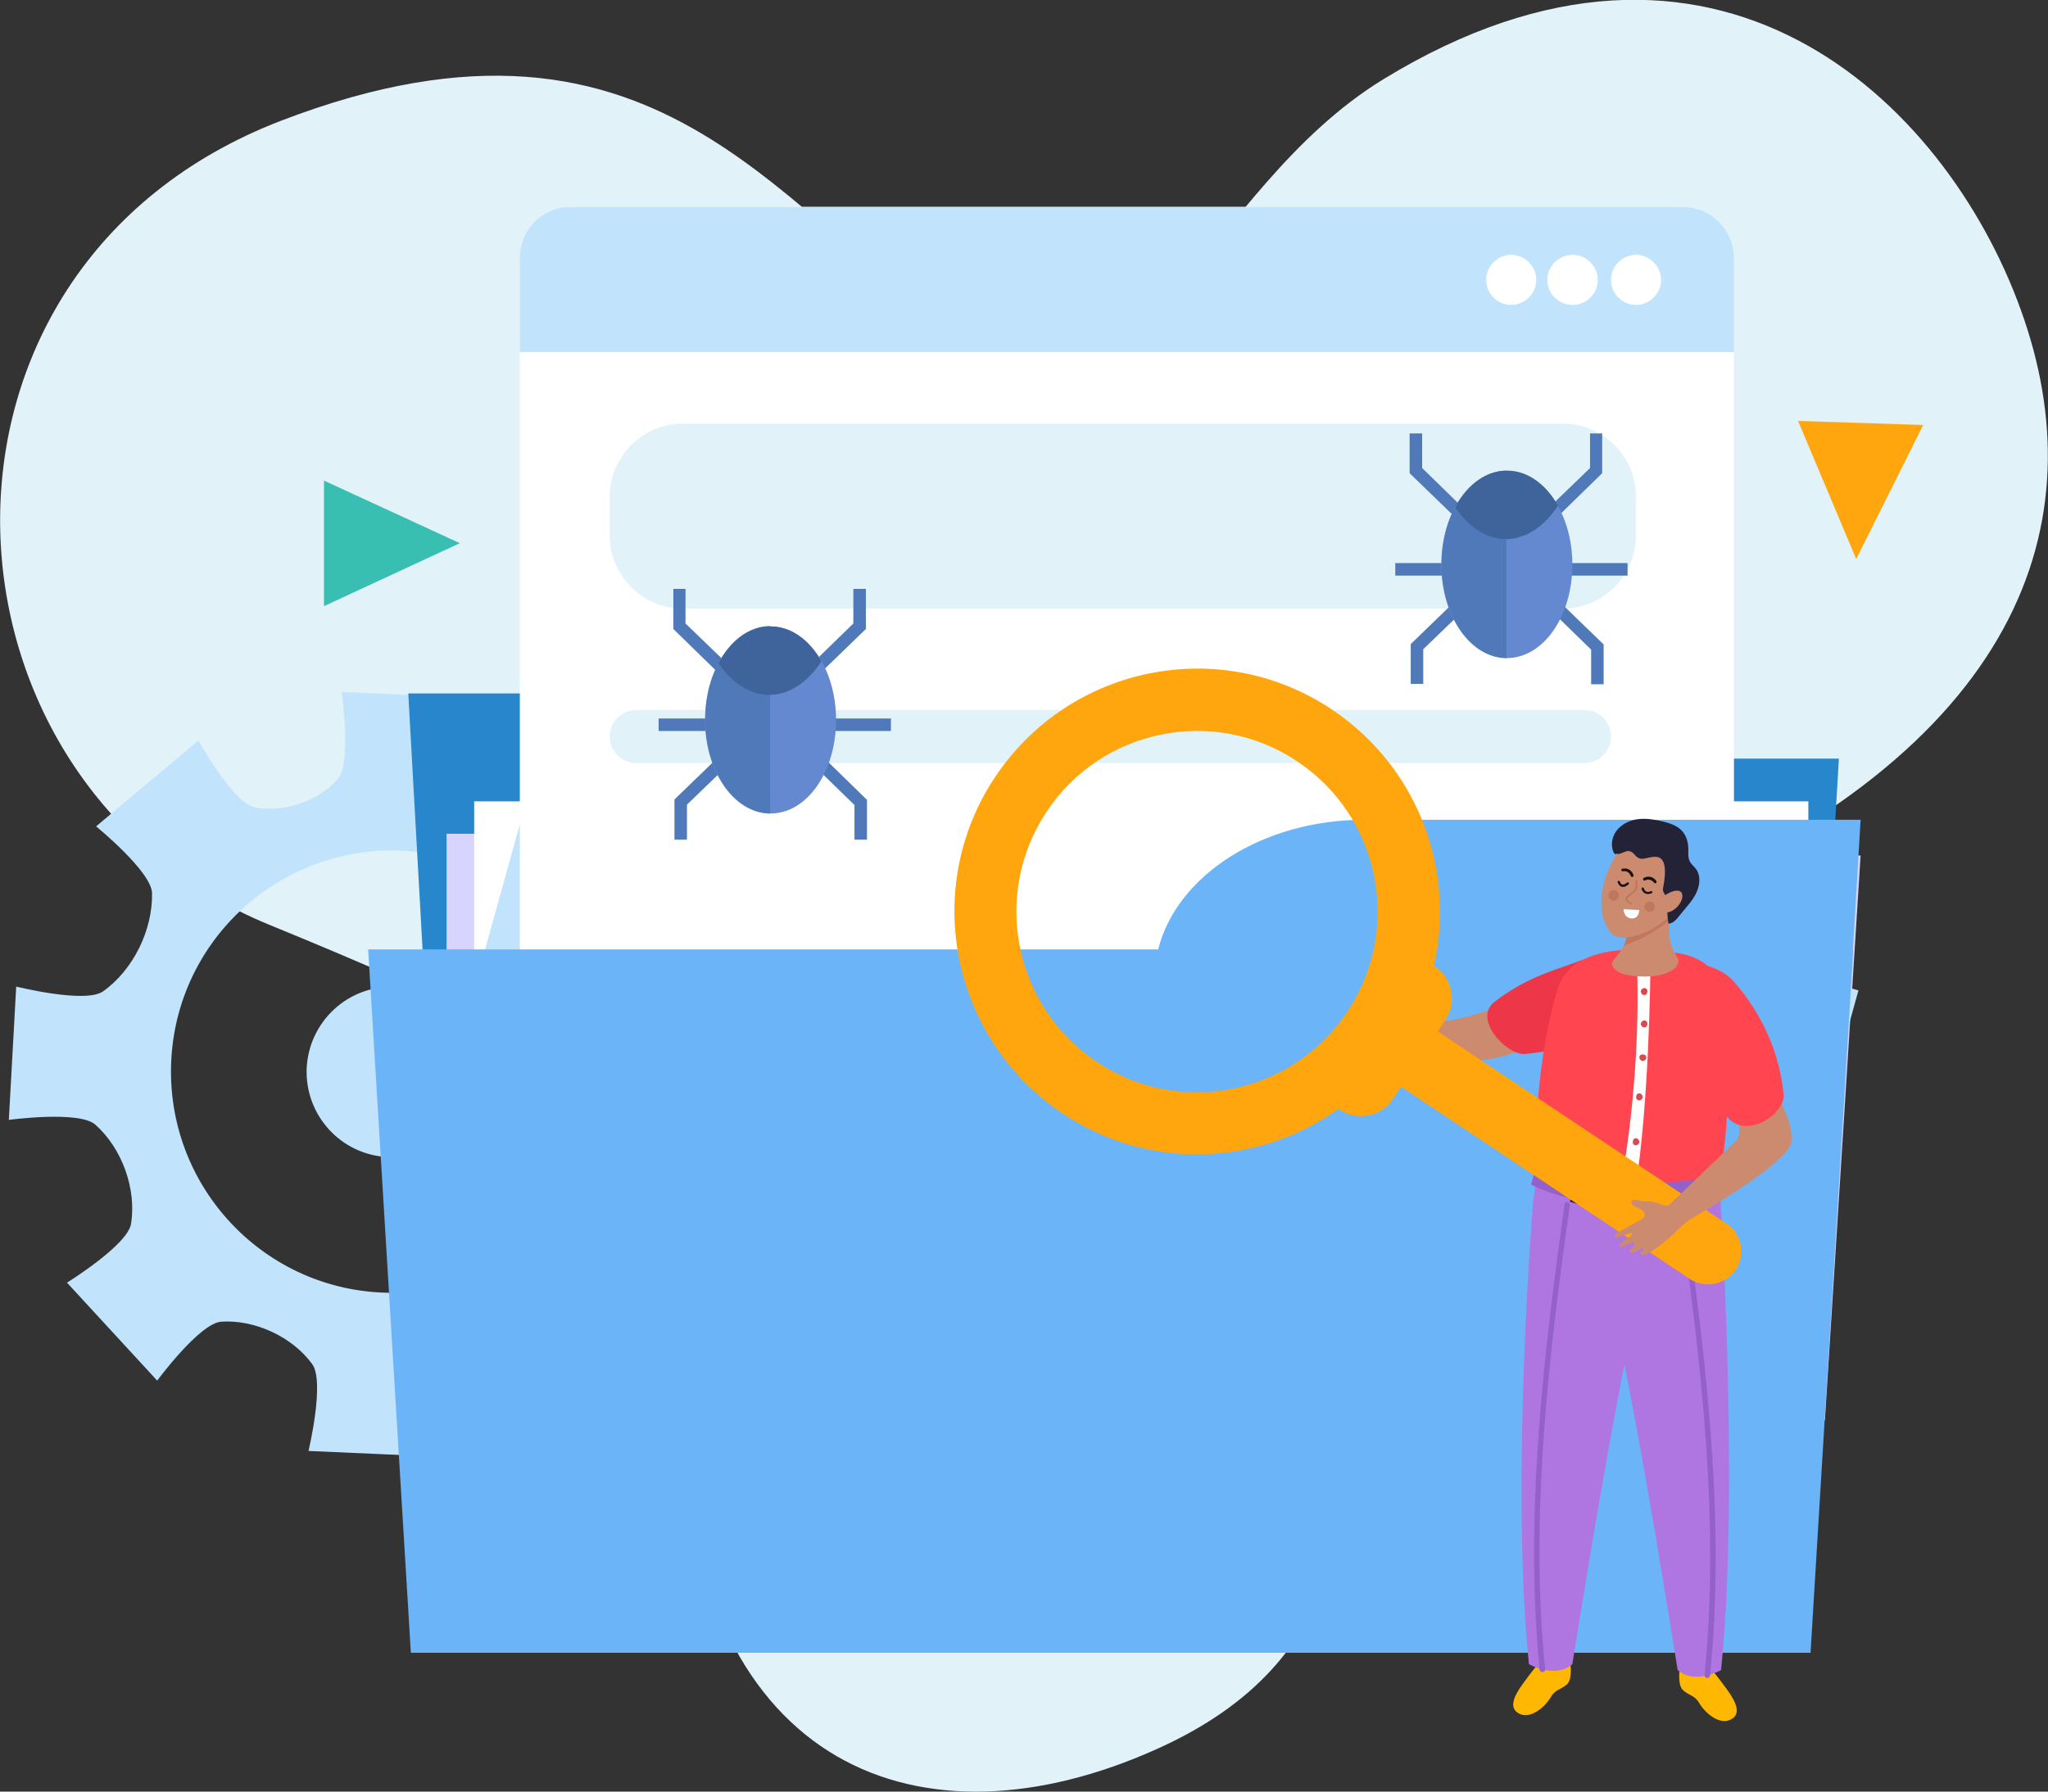 <svg width="288" height="252" viewBox="0 0 288 252" fill="none" xmlns="http://www.w3.org/2000/svg">
<rect x="0" y="0" width="288" height="252" fill="#333333" stroke="none"/>
<g clip-path="url(#clip0_236_1054)">
<path d="M37.844 130.066C90.288 151.563 93.808 156.535 95.828 200.875C98.002 248.892 129.634 260.858 162.612 246.043C218.834 220.869 158.056 157.986 230.897 127.787C284.583 105.514 294.937 73.295 284.169 43.563C273.556 14.141 241.044 -17.301 194.554 11.137C168.824 26.884 161.731 62.469 136.467 47.758C110.427 32.529 94.067 -3.988 39.501 16.99C-14.599 37.813 -11.131 109.968 37.844 130.066Z" fill="#E1F3F9"/>
<path d="M67.095 151.304C66.836 157.934 61.245 163.062 54.618 162.751C47.991 162.492 42.866 156.898 43.125 150.268C43.436 143.638 49.027 138.51 55.602 138.82C62.228 139.079 67.354 144.674 67.043 151.304H67.095Z" fill="#C1E3FB"/>
<path d="M96.759 144.104C92.98 140.737 91.013 135.039 91.738 130.17C92.204 127.166 100.746 121.882 100.746 121.882L88.062 108.052C88.062 108.052 82.108 116.132 79.054 116.34C74.394 116.702 69.114 114.268 66.266 110.383C64.454 107.896 66.784 98.158 66.784 98.158L48.043 97.33C48.043 97.33 49.493 107.223 47.526 109.554C44.782 112.714 39.812 114.371 35.774 113.543C32.771 112.921 27.904 104.167 27.904 104.167L13.512 116.236C13.512 116.236 21.278 122.555 21.381 125.612C21.485 130.74 18.793 136.386 14.496 139.442C12.011 141.203 2.278 138.768 2.278 138.768L1.243 157.52C1.243 157.52 11.131 156.173 13.409 158.193C17.188 161.56 19.207 167.258 18.43 172.127C17.965 175.131 9.422 180.414 9.422 180.414L22.106 194.193C22.106 194.193 28.06 186.112 31.114 185.905C35.774 185.594 41.054 187.977 43.901 191.862C45.714 194.348 43.384 204.086 43.384 204.086L62.125 204.915C62.125 204.915 60.623 195.022 62.642 192.691C65.386 189.531 70.356 187.873 74.394 188.702C77.397 189.324 82.264 198.078 82.264 198.078L96.604 186.009C96.604 186.009 88.838 179.689 88.735 176.633C88.631 171.505 91.323 165.859 95.62 162.803C98.105 161.042 107.838 163.476 107.838 163.476L108.874 144.725C108.874 144.725 98.986 146.072 96.708 144.052L96.759 144.104ZM53.79 181.813C36.654 181.088 23.349 166.584 24.073 149.387C24.798 132.242 39.294 118.93 56.482 119.655C73.618 120.38 86.923 134.884 86.198 152.081C85.473 169.226 70.978 182.538 53.79 181.813Z" fill="#C1E3FB"/>
<path d="M64.092 205.589H252.796L258.594 106.705H58.346L64.092 205.589Z" fill="#2786CC"/>
<path d="M152.62 120.017C152.62 132.397 139.936 142.446 124.249 142.446L59.95 143.016L57.414 97.537H124.249C139.936 97.537 152.62 107.586 152.62 119.965V120.017Z" fill="#2786CC"/>
<path d="M254.09 117.272H62.798V195.384H254.09V117.272Z" fill="#D7D4FF"/>
<path d="M256.627 199.787H76.362V121.675L261.649 120.328L256.627 199.787Z" fill="#D7D4FF"/>
<path d="M254.297 112.714H66.68V190.826H254.297V112.714Z" fill="white"/>
<path d="M80.589 89.011L59.673 164.268L240.431 214.56L261.347 139.303L80.589 89.011Z" fill="#C1E3FB"/>
<path d="M252.951 121.675H74.032V199.787H252.951V121.675Z" fill="white"/>
<path d="M236.695 29.111H80.244C76.299 29.111 73.1 32.311 73.1 36.259V134.417C73.1 138.365 76.299 141.566 80.244 141.566H236.695C240.641 141.566 243.84 138.365 243.84 134.417V36.259C243.84 32.311 240.641 29.111 236.695 29.111Z" fill="white"/>
<path d="M80.193 29.111H236.695C240.63 29.111 243.84 32.322 243.84 36.259V49.52H73.1V36.259C73.1 32.322 76.258 29.111 80.193 29.111Z" fill="#C1E3FB"/>
<path d="M226.548 39.367C226.548 41.335 228.153 42.889 230.069 42.889C231.984 42.889 233.589 41.284 233.589 39.367C233.589 37.45 231.984 35.845 230.069 35.845C228.153 35.845 226.548 37.399 226.548 39.367Z" fill="white"/>
<path d="M217.592 39.367C217.592 41.335 219.197 42.889 221.164 42.889C223.131 42.889 224.685 41.284 224.685 39.367C224.685 37.45 223.08 35.845 221.164 35.845C219.249 35.845 217.592 37.399 217.592 39.367Z" fill="white"/>
<path d="M208.998 39.367C208.998 41.335 210.603 42.889 212.518 42.889C214.434 42.889 216.039 41.284 216.039 39.367C216.039 37.45 214.434 35.845 212.518 35.845C210.603 35.845 208.998 37.399 208.998 39.367Z" fill="white"/>
<path d="M260.562 133.537L261.649 115.304H191.914C177.47 115.304 165.459 123.177 162.87 133.537H51.771L57.776 232.472H254.608L258.957 160.783L260.613 133.589H260.562V133.537Z" fill="#6BB4F7"/>
<path d="M219.715 59.568H96.086C90.368 59.568 85.732 64.207 85.732 69.928V75.263C85.732 80.985 90.368 85.623 96.086 85.623H219.715C225.433 85.623 230.069 80.985 230.069 75.263V69.928C230.069 64.207 225.433 59.568 219.715 59.568Z" fill="#E1F3F9"/>
<path d="M222.873 107.327H89.46C87.441 107.327 85.732 105.669 85.732 103.597C85.732 101.577 87.389 99.868 89.46 99.868H222.873C224.892 99.868 226.548 101.525 226.548 103.597C226.548 105.617 224.892 107.327 222.873 107.327Z" fill="#E1F3F9"/>
<path d="M45.558 67.597V85.26L64.662 76.403L45.558 67.597Z" fill="#39BFB1"/>
<path d="M270.45 59.776L252.848 59.206L261.028 78.63L270.45 59.776Z" fill="#FFA60E"/>
<path d="M125.285 101.059H92.618V102.82H125.285V101.059Z" fill="#5079BA"/>
<path d="M101.004 94.636L94.689 88.472V82.826H96.397V87.695L102.247 93.341L101.004 94.636Z" fill="#5079BA"/>
<path d="M115.397 94.636L114.206 93.341L120.004 87.695V82.826H121.765V88.472L115.397 94.636Z" fill="#5079BA"/>
<path d="M96.604 118.101H94.844V112.455L101.212 106.291L102.402 107.586L96.604 113.18V118.101Z" fill="#5079BA"/>
<path d="M121.92 118.101H120.16V113.232L114.361 107.586L115.604 106.343L121.92 112.507V118.101Z" fill="#5079BA"/>
<path d="M117.571 101.266C117.571 108.57 113.481 114.423 108.356 114.423C103.231 114.423 99.141 108.518 99.141 101.266C99.141 94.014 103.231 88.109 108.356 88.109C113.481 88.109 117.571 94.014 117.571 101.266Z" fill="#6489D0"/>
<path d="M99.192 101.266C99.192 108.518 103.282 114.371 108.304 114.423V88.058C103.282 88.058 99.192 93.963 99.192 101.214V101.266Z" fill="#5079BA"/>
<path d="M108.356 88.109C105.405 88.109 102.765 90.129 101.056 93.289C102.92 96.035 105.457 97.744 108.201 97.744C110.944 97.744 113.637 95.931 115.5 93.03C113.792 90.026 111.255 88.109 108.356 88.109Z" fill="#3E649B"/>
<path d="M228.878 79.2H196.211V80.961H228.878V79.2Z" fill="#5079BA"/>
<path d="M204.598 72.725L198.23 66.561V60.967H199.99V65.836L205.788 71.482L204.598 72.725Z" fill="#5079BA"/>
<path d="M218.99 72.725L217.747 71.482L223.597 65.836V60.967H225.306V66.561L218.99 72.725Z" fill="#5079BA"/>
<path d="M200.145 96.19H198.385V90.596L204.753 84.432L205.995 85.675L200.145 91.321V96.19Z" fill="#5079BA"/>
<path d="M225.513 96.242H223.753V91.373L217.954 85.727L219.145 84.483L225.513 90.647V96.242Z" fill="#5079BA"/>
<path d="M221.112 79.407C221.112 86.711 217.022 92.564 211.897 92.564C206.772 92.564 202.682 86.659 202.682 79.407C202.682 72.155 206.772 66.25 211.897 66.25C217.022 66.25 221.112 72.155 221.112 79.407Z" fill="#6489D0"/>
<path d="M202.734 79.407C202.734 86.659 206.824 92.512 211.845 92.564V66.198C206.824 66.198 202.734 72.103 202.734 79.355V79.407Z" fill="#5079BA"/>
<path d="M211.949 66.198C208.998 66.198 206.358 68.219 204.649 71.378C206.513 74.124 209.05 75.833 211.794 75.833C214.537 75.833 217.23 74.02 219.093 71.119C217.385 68.115 214.848 66.198 211.949 66.198Z" fill="#3E649B"/>
<path d="M200.559 149.439C200.559 149.439 211.638 150.164 215.832 146.435C219.973 142.757 217.592 138.613 217.592 138.613C217.592 138.613 205.944 144.622 199.731 143.689C193.519 142.757 200.611 149.491 200.611 149.491L200.559 149.439Z" fill="#CC8B6E"/>
<path d="M221.992 135.194C224.995 134.158 228.412 134.262 230.017 136.748C230.949 138.147 230.224 140.944 228.774 142.239C226.082 144.674 221.423 147.678 214.434 148.248C211.845 148.455 207.031 143.275 210.189 140.892C214.33 137.733 217.747 136.697 221.941 135.246L221.992 135.194Z" fill="#ED3748"/>
<path d="M242.028 188.754L215.573 169.433L216.091 165.445L241.251 163.476L242.028 188.754Z" fill="#AF75E1"/>
<path d="M216.35 233.974C216.35 233.974 215.314 235.217 214.123 236.875C212.933 238.532 212.053 240.294 213.709 241.071C215.366 241.848 217.385 239.931 218.058 238.74C218.731 237.6 219.456 237.704 220.336 236.927C221.268 236.15 220.75 233.301 220.75 233.301L216.298 233.974H216.35Z" fill="#FEB801"/>
<path d="M231.674 179.223C229.24 182.435 221.112 234.078 221.112 234.078C218.679 236.202 215.003 234.078 215.003 234.078C212.363 207.764 215.625 168.656 215.625 168.656C215.625 168.656 234.107 182.435 231.674 179.275V179.223Z" fill="#AF75E1"/>
<path d="M220.025 169.381C217.022 190.722 214.382 213.307 216.505 234.803C216.505 235.321 217.333 235.321 217.281 234.803C215.107 213.358 217.747 190.878 220.75 169.589C220.802 169.071 220.077 168.863 220.025 169.381Z" fill="#9361C9"/>
<path d="M240.682 234.803C240.682 234.803 241.717 236.046 242.908 237.704C244.099 239.361 244.979 241.122 243.322 241.899C241.665 242.676 239.646 240.76 238.973 239.568C238.3 238.429 237.575 238.533 236.695 237.756C235.764 236.979 236.281 234.13 236.281 234.13L240.733 234.803H240.682Z" fill="#FEB801"/>
<path d="M225.358 180.052C227.791 183.263 235.919 234.907 235.919 234.907C238.352 237.03 242.028 234.907 242.028 234.907C244.668 208.593 241.821 167.102 241.821 167.102C241.821 167.102 222.924 183.315 225.409 180.104L225.358 180.052Z" fill="#AF75E1"/>
<path d="M236.229 170.417C239.232 191.707 241.872 214.187 239.698 235.632C239.698 236.15 240.423 236.15 240.475 235.632C242.649 214.084 239.957 191.551 236.954 170.21C236.902 169.692 236.178 169.899 236.229 170.417Z" fill="#9361C9"/>
<path d="M219.093 139.027C220.802 133.278 229.137 132.967 235.919 134.055C240.475 134.78 243.063 137.888 243.063 143.534C243.063 147.212 243.374 162.751 241.148 167.154C241.148 167.154 233.537 173.007 215.884 165.963C215.884 165.963 215.366 151.355 219.042 139.079L219.093 139.027Z" fill="#FF4650"/>
<path d="M232.088 136.334C232.088 136.334 231.932 155.551 229.913 167.465L227.739 167.62C227.739 167.62 230.742 153.375 230.224 136.334H232.088Z" fill="#FDFEFD"/>
<path d="M242.131 168.449C242.131 168.449 225.616 171.764 215.314 166.636L216.039 163.891C216.039 163.891 227.843 168.345 241.924 165.289L242.183 168.449H242.131Z" fill="#9361C9"/>
<path d="M233.9 166.273H232.398L232.088 170.262H234.469L233.9 166.273Z" fill="#242236"/>
<path d="M223.649 165.134L222.562 164.823L220.75 169.019L222.924 169.692L223.649 165.134Z" fill="#242236"/>
<path d="M231.57 139.804C231.57 139.804 231.777 139.338 231.57 139.131C231.363 138.924 231.104 138.924 230.897 139.131C230.69 139.286 230.69 139.597 230.897 139.804C231.052 140.012 231.363 140.012 231.57 139.804Z" fill="#D94951"/>
<path d="M231.57 144.363C231.57 144.363 231.777 143.897 231.57 143.689C231.363 143.482 231.104 143.482 230.897 143.689C230.69 143.897 230.69 144.156 230.897 144.363C231.052 144.57 231.363 144.57 231.57 144.363Z" fill="#D94951"/>
<path d="M231.363 148.403C231.363 148.403 230.897 148.196 230.69 148.403C230.483 148.558 230.483 148.869 230.69 149.076C230.845 149.283 231.156 149.283 231.363 149.076C231.57 148.921 231.57 148.61 231.363 148.403Z" fill="#D94951"/>
<path d="M230.172 153.945C230.172 153.945 229.965 154.412 230.172 154.619C230.328 154.826 230.638 154.826 230.845 154.619C231.052 154.463 231.052 154.153 230.845 153.945C230.69 153.738 230.379 153.738 230.172 153.945Z" fill="#D94951"/>
<path d="M229.706 160.265C229.706 160.265 229.499 160.731 229.706 160.938C229.862 161.145 230.172 161.145 230.379 160.938C230.586 160.783 230.586 160.472 230.379 160.265C230.172 160.058 229.913 160.058 229.706 160.265Z" fill="#D94951"/>
<path d="M235.556 126.596C235.556 126.596 228.723 128.046 229.085 128.616C229.447 129.186 228.826 130.325 228.774 131.413C228.774 132.604 227.946 133.847 226.911 135.039C226.186 135.868 227.48 136.904 228.671 137.111C233.693 138.043 236.902 136.178 235.815 134.573C233.434 130.895 235.556 126.648 235.556 126.648V126.596Z" fill="#CC8B6E"/>
<path d="M228.774 131.413C228.774 130.325 229.447 129.186 229.085 128.616C228.723 128.046 236.074 126.492 236.074 126.492C236.074 126.492 234.935 127.632 234.78 129.393C232.605 131.309 230.224 132.294 228.36 133.019C228.567 132.553 228.774 131.879 228.774 131.465V131.413Z" fill="#C1775D"/>
<path d="M228.671 118.722C225.979 120.743 223.649 127.787 226.496 131.154C228.05 133.019 233.693 131.05 236.333 127.01C236.695 126.492 237.524 123.488 236.126 120.276C235.505 118.826 231.466 116.599 228.671 118.722Z" fill="#CC8B6E"/>
<path d="M227.325 120.069C227.946 120.328 228.671 119.396 229.396 119.81C229.965 120.121 230.069 120.743 230.845 120.794C231.932 120.898 235.09 118.722 233.848 125.042C233.796 125.353 234.055 125.715 234.21 125.974C234.469 126.544 233.693 127.062 234.055 127.528C234.055 127.58 234.262 127.528 234.366 127.684C234.469 127.839 234.417 128.202 234.469 128.357C234.469 128.875 234.573 129.393 234.624 129.911C235.297 129.911 235.815 129.238 236.229 128.72C237.006 127.735 237.886 126.855 238.455 125.767C239.025 124.679 239.232 123.229 238.507 122.245C238.248 121.882 237.834 121.571 237.627 121.157C237.368 120.639 237.42 120.069 237.42 119.499C237.42 118.619 237.213 117.738 236.695 117.065C236.022 116.184 234.935 115.822 233.9 115.563C232.812 115.304 231.674 115.096 230.535 115.2C229.396 115.304 228.308 115.77 227.532 116.599C226.755 117.427 226.445 118.722 226.859 119.758C226.911 119.862 226.962 120.017 227.066 120.069C227.066 120.069 227.169 120.173 227.221 120.173L227.325 120.069Z" fill="#242236"/>
<path d="M233.227 126.596C233.227 126.596 235.194 124.886 236.229 125.353C237.316 125.871 235.815 128.771 233.589 128.357C231.363 127.942 232.605 127.01 233.227 126.544V126.596Z" fill="#CC8B6E"/>
<path d="M232.139 125.404C232.139 125.404 232.088 125.404 232.036 125.404C231.932 125.404 231.881 125.456 231.777 125.456C231.415 125.456 231.259 125.249 231.156 124.938C231.104 124.731 230.793 124.835 230.845 125.042C231.052 125.715 231.673 125.922 232.295 125.612C232.502 125.508 232.295 125.249 232.088 125.353L232.139 125.404Z" fill="#1E100C"/>
<path d="M228.774 124.161C228.774 124.161 228.567 124.317 228.464 124.368C228.101 124.524 227.894 124.317 227.791 124.006C227.739 123.799 227.428 123.902 227.48 124.109C227.635 124.472 227.894 124.835 228.36 124.731C228.619 124.731 228.826 124.524 229.033 124.368C229.188 124.213 228.93 124.006 228.774 124.161Z" fill="#1E100C"/>
<path d="M228.205 122.556C228.723 122.452 229.137 122.711 229.344 123.229C229.447 123.488 229.81 123.281 229.706 123.073C229.447 122.4 228.878 122.038 228.153 122.193C227.894 122.193 227.998 122.607 228.205 122.556Z" fill="#1E100C"/>
<path d="M231.311 123.851C231.777 123.592 232.295 123.747 232.605 124.161C232.761 124.369 233.071 124.161 232.916 123.902C232.502 123.333 231.829 123.125 231.156 123.488C230.949 123.592 231.104 123.954 231.311 123.851Z" fill="#1E100C"/>
<path d="M229.965 123.902C230.017 124.265 230.017 124.627 229.913 124.99C229.706 125.456 229.137 125.612 228.774 126.026C228.308 126.544 228.671 126.907 229.344 127.217C229.499 127.269 229.603 127.062 229.447 127.01C227.946 126.389 229.862 125.819 230.12 125.197C230.328 124.835 230.328 124.368 230.224 123.902C230.224 123.747 229.913 123.799 229.965 123.902Z" fill="#C1775D"/>
<path d="M230.535 127.943C230.535 127.943 230.535 129.289 229.396 129.186C228.308 129.082 228.308 127.891 228.308 127.891L230.535 127.994V127.943Z" fill="#FAFFFF"/>
<path d="M232.657 127.839C232.502 128.201 232.036 128.357 231.673 128.201C231.311 128.046 231.156 127.58 231.311 127.217C231.466 126.855 231.932 126.699 232.295 126.855C232.657 127.01 232.812 127.476 232.657 127.839Z" fill="#C1775D"/>
<path d="M226.548 125.301C226.911 125.094 227.377 125.197 227.584 125.56C227.791 125.922 227.687 126.389 227.325 126.596C226.962 126.803 226.496 126.699 226.289 126.337C226.082 125.974 226.186 125.508 226.548 125.301Z" fill="#C1775D"/>
<path d="M139.936 109.295C129.478 124.99 133.775 146.176 149.462 156.639C165.148 167.102 186.322 162.803 196.78 147.108C207.238 131.413 202.941 110.227 187.254 99.764C171.568 89.301 150.394 93.6 139.936 109.295ZM189.48 142.291C181.715 153.997 165.925 157.157 154.276 149.387C142.576 141.617 139.418 125.819 147.184 114.164C154.949 102.458 170.74 99.298 182.388 107.068C194.088 114.837 197.246 130.636 189.48 142.291Z" fill="#FFA60E"/>
<path d="M203.303 143.378L195.848 154.619C194.243 157.053 190.878 157.727 188.445 156.121C186.012 154.515 185.339 151.148 186.944 148.714L194.399 137.473C196.004 135.039 199.369 134.365 201.802 135.971C204.235 137.577 204.908 140.944 203.303 143.378Z" fill="#FFA60E"/>
<path d="M244.099 178.601C242.701 180.725 239.75 181.295 237.627 179.896L193.674 150.63C191.551 149.232 190.982 146.279 192.38 144.155C193.778 142.032 196.728 141.462 198.851 142.86L242.804 172.127C244.927 173.525 245.496 176.478 244.099 178.601Z" fill="#FFA60E"/>
<path d="M245.807 147.626C246.169 148.455 253.262 157.364 251.709 161.197C250.88 163.217 244.15 160.472 244.15 160.472C244.15 160.472 246.584 157.882 240.423 152.443C235.349 147.989 245.807 147.626 245.807 147.626Z" fill="#CC8B6E"/>
<path d="M251.139 162.026C248.033 165.859 234.987 173.059 234.987 173.059L234.832 169.381L247.101 157.623C247.101 157.623 254.246 158.141 251.139 162.026Z" fill="#CC8B6E"/>
<path d="M234.107 169.537C233.744 169.537 233.382 169.33 233.071 169.226C232.398 168.967 231.674 168.967 231.001 168.967C230.638 168.967 229.81 168.501 229.499 168.915C228.982 169.537 230.535 169.951 230.845 170.158C231.104 170.366 231.363 170.676 231.259 171.039C231.208 171.246 231.001 171.402 230.794 171.505C230.224 171.92 229.551 172.179 228.93 172.541C228.619 172.697 228.309 172.904 227.998 173.111C227.739 173.266 227.377 173.37 227.221 173.525C227.066 173.681 227.066 173.991 227.221 174.095C227.428 174.199 227.532 174.095 227.739 173.991C228.101 173.836 228.516 173.732 228.878 173.577C228.982 173.577 229.344 173.37 229.396 173.422C229.81 173.681 228.826 174.199 228.671 174.302C228.309 174.509 227.894 174.768 227.739 175.183C227.739 175.235 227.739 175.286 227.739 175.338C227.739 175.442 227.894 175.442 227.998 175.39C228.516 175.235 229.033 174.924 229.551 174.768C229.655 174.768 229.758 174.768 229.81 174.768C230.069 175.027 229.499 175.494 229.344 175.701C229.24 175.804 229.137 175.96 229.189 176.115C229.189 176.219 229.344 176.271 229.447 176.271C229.551 176.271 229.655 176.271 229.706 176.167C229.965 176.063 230.276 175.96 230.483 175.804C230.586 175.753 230.949 175.494 231.052 175.597C231.052 175.597 231.052 175.649 231.052 175.701C231.052 175.856 230.949 175.96 230.845 176.063C230.742 176.167 230.69 176.322 230.794 176.426C230.897 176.581 231.104 176.581 231.259 176.53C231.829 176.322 232.347 175.96 232.864 175.597C233.382 175.235 233.9 174.82 234.417 174.406C235.039 173.888 235.608 173.318 236.178 172.748C236.592 172.282 237.265 171.92 237.627 171.402C237.886 171.039 237.886 170.521 237.731 170.055C237.575 169.64 237.317 169.278 237.11 168.863C237.006 168.604 236.902 168.397 236.592 168.397C236.281 168.397 234.676 169.537 234.521 169.589C234.417 169.589 234.314 169.589 234.159 169.589L234.107 169.537Z" fill="#CC8B6E"/>
<path d="M236.178 143.793C234.987 140.529 235.039 137.059 237.782 135.868C239.336 135.194 242.494 136.437 243.891 138.147C246.687 141.358 250.104 146.642 250.829 153.945C251.088 156.639 245.445 160.576 242.701 156.898C239.077 152.081 237.834 148.403 236.178 143.793Z" fill="#FF4650"/>
</g>
<defs>
<clipPath id="clip0_236_1054">
<rect width="288" height="252" fill="white"/>
</clipPath>
</defs>
</svg>
